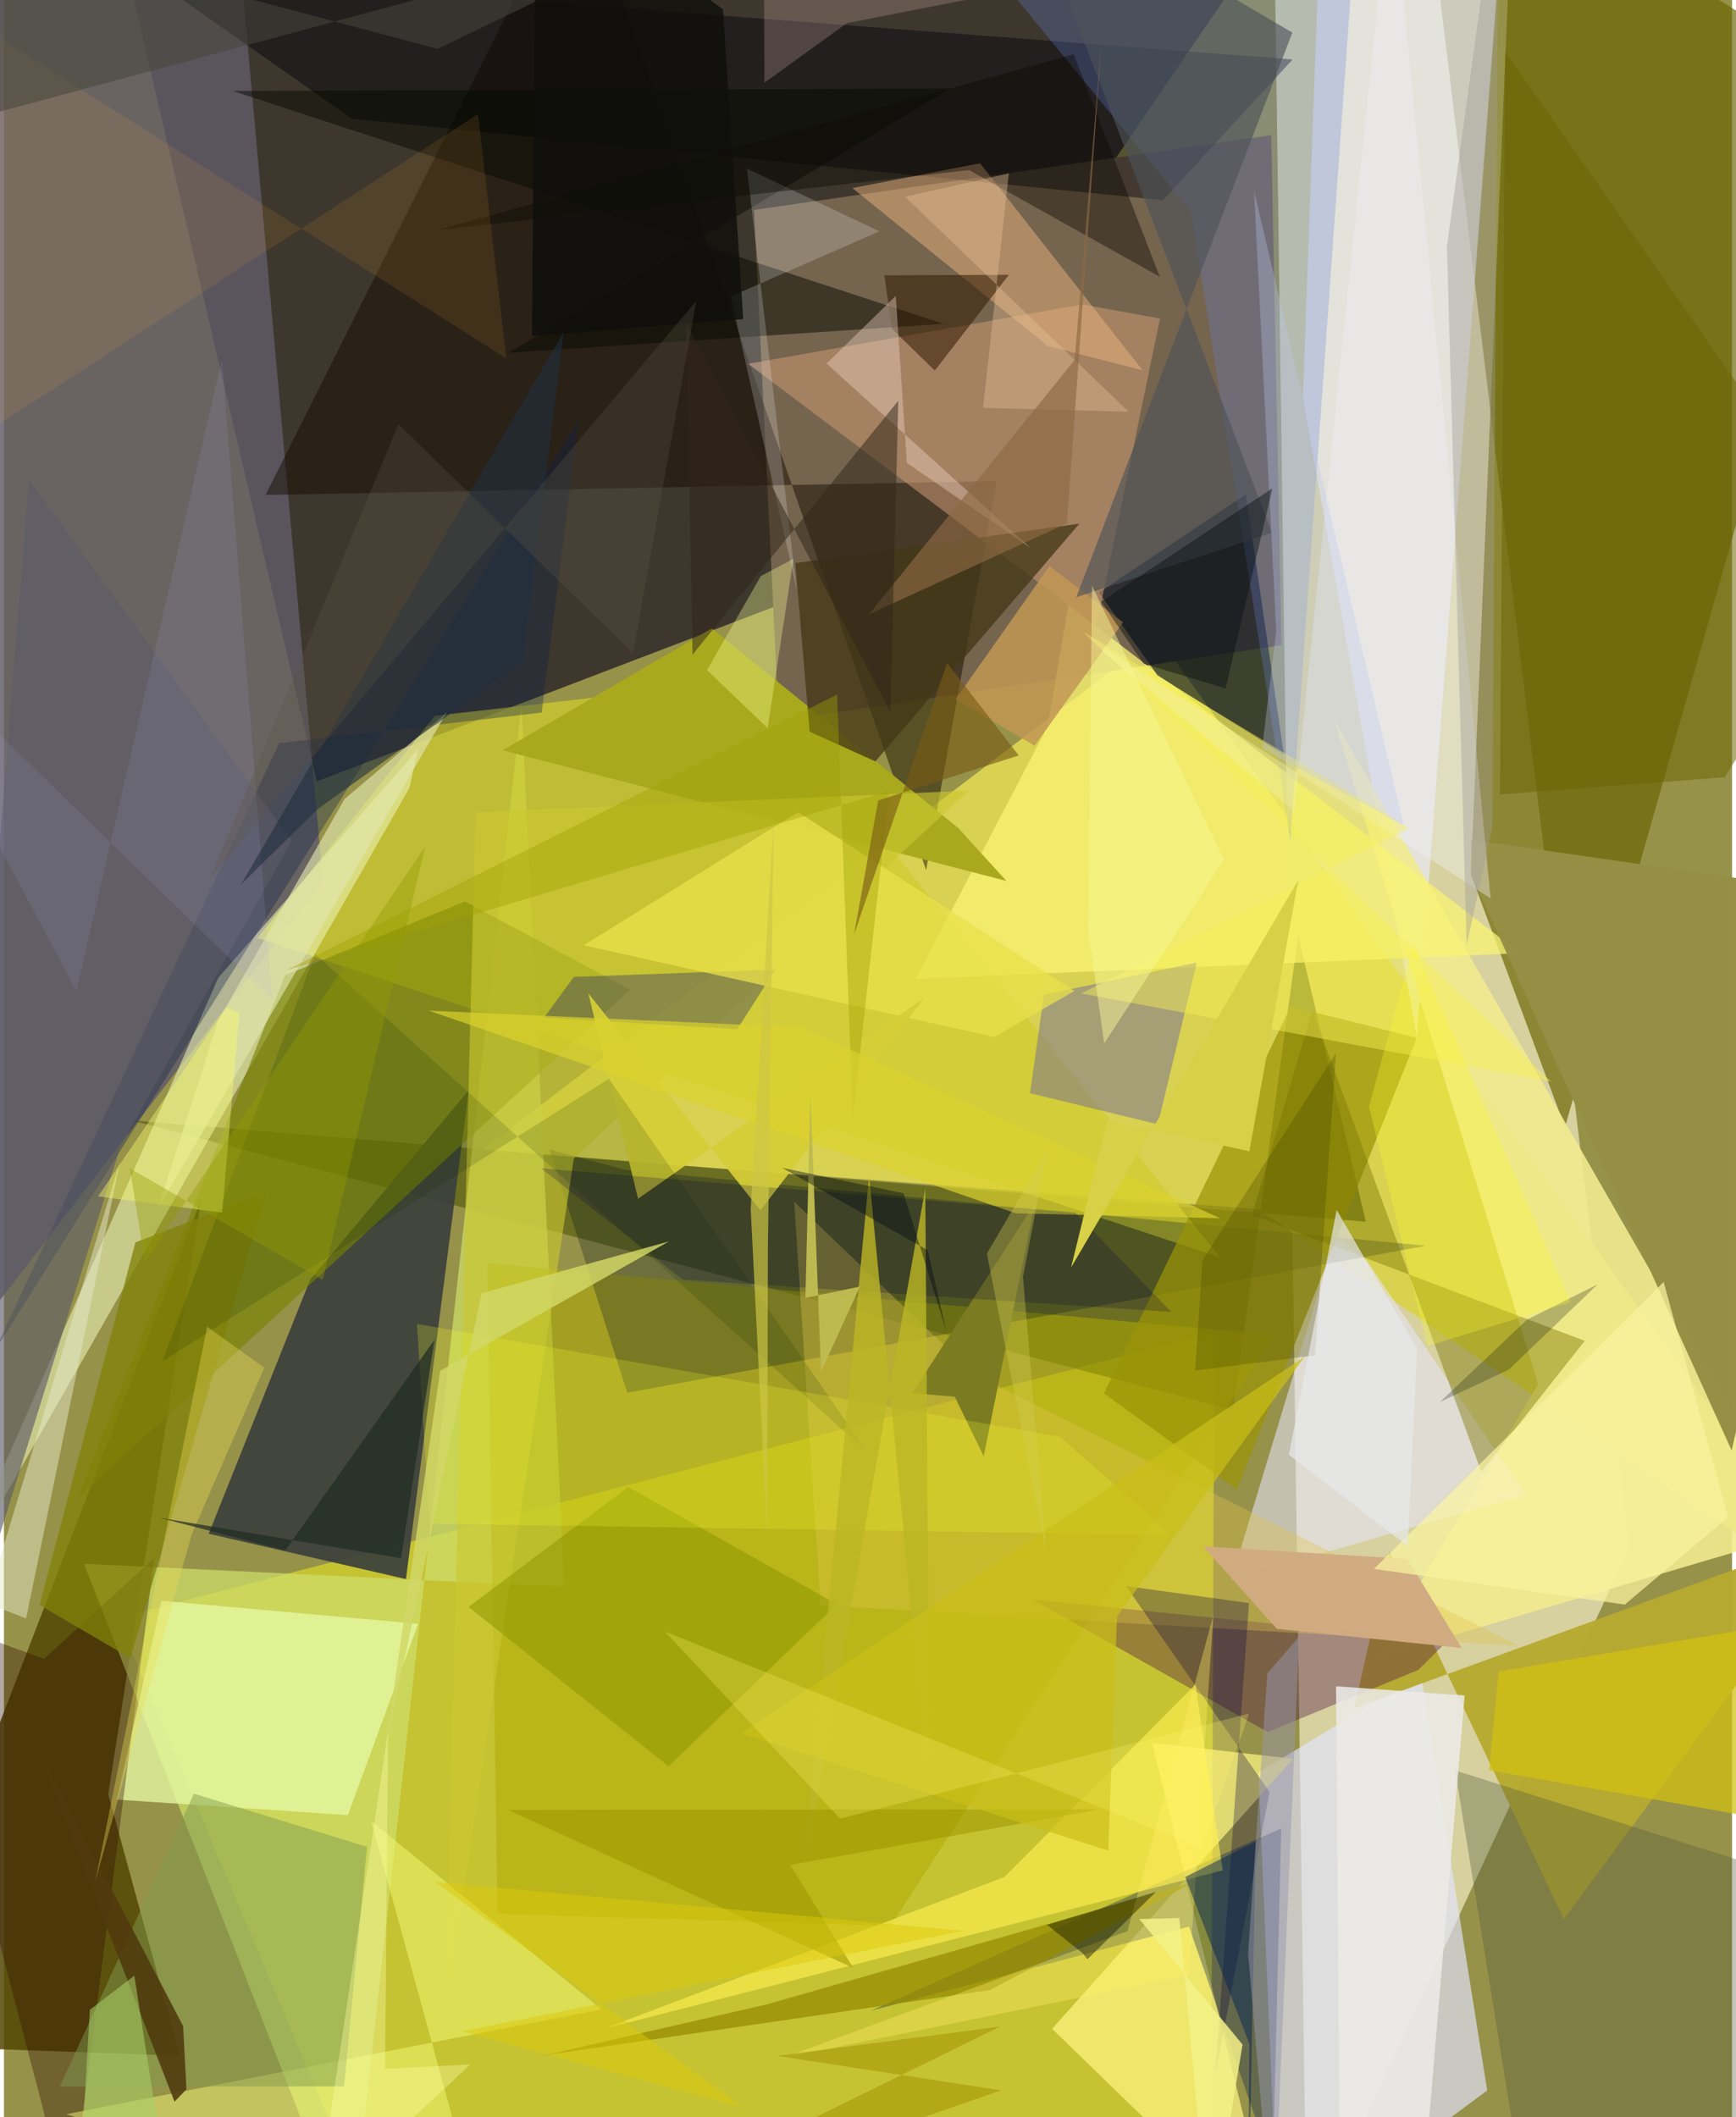<svg xmlns="http://www.w3.org/2000/svg" width="228" height="278" viewBox="0 0 836 1024"><path fill="#979249" d="M0 0h836v1024H0z"/><path fill="#140b1f" fill-opacity=".675" d="M151.322 377.95l244.424-93.306L632.438-62 58.098-20.405z"/><path fill="#dcd7a5" fill-opacity=".918" d="M614.2-60.026L630.189 1086l155.947-337.183L694.683-1.71z"/><path fill="#e2e127" fill-opacity=".624" d="M584.027 1032.415L182.764 1086 54.99 782.535l530.502-138.112z"/><path fill="#d8d151" fill-opacity=".992" d="M898 782.23L606.973 584.877l-376.055-28.46 326.97-248.97z"/><path fill="#75644e" d="M618.04 312.036l-243.21 36.787-11.954-247.293 250.202-36.134z"/><path fill="#605b67" fill-opacity=".827" d="M-62-31.966l174.648-4.62 41.66 462.922L-62 706.67z"/><path fill="#696200" fill-opacity=".663" d="M755.168 545.193L709.652 422.93 730.109-62 898 42.491z"/><path fill="#484f00" fill-opacity=".537" d="M594.618 682.012L62.012 541.922l596.804 48.958-32.721-138.405z"/><path fill="#534604" fill-opacity=".847" d="M95.318 580.493L50.45 867.813l34.643 126.472L-62 989.002z"/><path fill="#3b413b" fill-opacity=".918" d="M99.067 741.818l95.416 21.932 30.34-236.372-76.725 91.582z"/><path fill="#e2e5ff" fill-opacity=".663" d="M717.547 1011.09L685.48 809.598l-78.571 47.767L616.51 1086z"/><path fill="#ccdd68" fill-opacity=".729" d="M250.336 340.884l20.77 426.672-232.433-11.232L167.693 1086z"/><path fill="#eaecff" fill-opacity=".631" d="M724.66-35.132l-41.162 536.575-55.088-309.16 8.199-225.658z"/><path fill="#d0cc2e" fill-opacity=".722" d="M122.664 453.678l85.785-107.467 154.495-17.672 225.468 279.64z"/><path fill="#f1eb8e" fill-opacity=".894" d="M869.187 741.276l-205.734 60.746 78.785-132.516-98.892-321.657z"/><path fill="#160b00" fill-opacity=".482" d="M277.74-62l168.384 482.848 34.065-188.169-353.645 6.719z"/><path fill="#afaa02" fill-opacity=".537" d="M238.799 925.712l-5.02-314.8L614.6 645.647 429.008 931.4z"/><path fill="#eef6bd" fill-opacity=".557" d="M-28.91 774.953l132.58-302.022 96.54-110.453-3.997 18.508z"/><path fill="#b8aa31" fill-opacity=".969" d="M653.235 826.127l17.052-75.543 84.365 177.643 140.134-190.123z"/><path fill="#faf375" fill-opacity=".749" d="M733.484 461.038L514.99 292.53l-10.217 59.073L441.1 473.457z"/><path fill="#768100" fill-opacity=".62" d="M222.973 435.987l79.942 42.67-267.283 246.06 100.294-252.936z"/><path fill="#000c1d" fill-opacity=".596" d="M529.752 286.515l28.286 40.123 61.146 38.376-18.35-125.92z"/><path fill="#c79871" fill-opacity=".561" d="M559.26 154.069l-37.513-6.82-161.712 28.708 168.46 126.88z"/><path fill="#00000a" fill-opacity=".431" d="M623.425 28.753L66.634-13.993 168.338 57.44l392.334 39.392z"/><path fill="#e5f8a3" fill-opacity=".78" d="M54.65 870.398l21.55-96.142 124.2 11.114-34.028 92.548z"/><path fill="#fdf582" fill-opacity=".718" d="M614.989 1086l-107.92-104.747 116.566-130.592-68.185-7.71z"/><path fill="#e8e6ff" fill-opacity=".553" d="M736.119 723.012l-142.31 40.862 50.286-165.99 15.215 11.838z"/><path fill="#031320" fill-opacity=".271" d="M687.82 602.537l-386.265 71.09L263.894 555.9l36.573 9.889z"/><path fill="#01164f" fill-opacity=".329" d="M573.283 931.819l-153.918 40.723 198.563-88.216-4.103 164.211z"/><path fill="#6583dc" fill-opacity=".278" d="M574.234 102.23l48.114 303.8L655.756-62H439.439z"/><path fill="#9b9407" fill-opacity=".706" d="M622.487 486.793L532.146 673.99l64.293 46.399 87.022-218.47z"/><path fill="#480d42" fill-opacity=".365" d="M611.363 837.713l-113.684-64.094 200.436 20.227-13.912 13.855z"/><path fill="#5d52ac" fill-opacity=".396" d="M577.05 465.564l-18.833 78.211-61.84-15.038 6.732-47.633z"/><path fill="#f2ba82" fill-opacity=".459" d="M550.85 179.098l-45.895-11.738-94.517-76.399 61.788-11.984z"/><path fill="#7b7604" fill-opacity=".439" d="M603.776 587.73l160.942 60.778-50.014 63.377-81.727-223.36z"/><path fill="#aaa91e" d="M342.44 303.943l-101.22 58.939 243.743 63.202-23.343-25.652z"/><path fill="#cac831" fill-opacity=".627" d="M228.18 392.848l-14.855 582.16L275.68 560.37l190.937-177.957z"/><path fill="#e0c44d" fill-opacity=".353" d="M395.065 776.463l337.992 19.565-263.615-131.324-87.173-83.49z"/><path fill="#2b0b00" fill-opacity=".349" d="M72.762 753.483l-53.365 48.869-63.379-23.177 75.983 291.06z"/><path fill="#535a3a" fill-opacity=".349" d="M872.22 910.097L898 1086H739.245l-37.183-229.697z"/><path fill="#f6fd7a" fill-opacity=".463" d="M233.893 1086l-203.79-63.432 258.946-50.704-111.45-91.233z"/><path fill="#443815" fill-opacity=".761" d="M520.253 253.285l-137.4 19.06 6.915 81.544 31.803 14.39z"/><path fill="#161c70" fill-opacity=".337" d="M261.26 492.18l14.44-19.688 97.535-3.55-18.525 28.845z"/><path fill="#060902" fill-opacity=".49" d="M457.96 42.79L244.195 170.615l210.29-13.975L110.686 43.983z"/><path fill="#7f994e" fill-opacity=".482" d="M175.633 893.248l-11.076 115.84-137.5.1 64.851-141.633z"/><path fill="#fff151" fill-opacity=".635" d="M589.586 904.614l-299.183 76.569 193.58-73.318 92.434-93.162z"/><path fill="#958e45" fill-opacity=".992" d="M709.784 423.044l.179-16.862L898 433.32l-62.2 268.217z"/><path fill="#0c2149" fill-opacity=".345" d="M133.09 359.43L-4.933 654.204l282.839-450.846-17.761 141.292z"/><path fill="#f0f0f9" fill-opacity=".392" d="M517.08 303.247l202.139 131.298L671.107-62l-46.99 454.206z"/><path fill="#e3e8c7" fill-opacity=".506" d="M-53.333 757.581L-62 952.02 56.226 561.505l-45.51 221.314z"/><path fill="#81820a" fill-opacity=".773" d="M63.602 600.883l-46.376 175.42 43.959 25.664 65.74-225.36z"/><path fill="#fcfbfe" fill-opacity=".204" d="M383.558 285.595L359.435 81.522l64.07 30.361-71.898 31.513z"/><path fill="#8e9500" fill-opacity=".537" d="M321.532 854.291l81.362-78.35-100.882-56.794-77.256 58.07z"/><path fill="#e8e04b" fill-opacity=".765" d="M479.106 501.552l38.745-22.27-133.69-86.519-103.69 64.441z"/><path fill="#08003b" fill-opacity=".298" d="M542.802 767.112l59.51 8.24-16.28 228.135 26.224-136.8z"/><path fill="#301900" fill-opacity=".541" d="M429.577 159.024l-3.629-25.852 60.226-.273-35.86 46.307z"/><path fill="#e1e6af" fill-opacity=".647" d="M164.817 386.418l-61.034 106.926-29.441 91.522 139.871-240.301z"/><path fill="#d0c013" fill-opacity=".733" d="M898 887.947l-4.067-108.511-170.773 29.03-4.688 47.733z"/><path fill="#988c00" fill-opacity=".753" d="M369.088 969.434l-107.526 24.632 215.436-31.545 97.953-51.92z"/><path fill="#6c6604" fill-opacity=".537" d="M832.479 375.92l-108.74 8.347 2.557-359.352L898 270.854z"/><path fill="#ebeae7" fill-opacity=".875" d="M646.515 1086l39.858-24.287 20.272-241.658-62.218-4.464z"/><path fill="#d6ce37" fill-opacity=".933" d="M445.244 482.615l-138.498 97.177-24.025-99.35 83.22 104.962z"/><path fill="#c19754" fill-opacity=".855" d="M505.796 273.795l-45.364 64.362 38.164 22.54 42.794-59.728z"/><path fill="#152d00" fill-opacity=".161" d="M292.69 521.769l124.916 180.563L150.534 461.4 76.668 658.41z"/><path fill="#f8dacf" fill-opacity=".38" d="M397.946 175.84l33.49-32.712 5.36 80.772 59.81 41.135z"/><path fill="#7b7c22" d="M473.975 704.353l24.736-122.312-59.326 91.827 20.57 1.643z"/><path fill="#f6ef56" fill-opacity=".455" d="M522.189 305.596l157.573 94.95-158.533 79.955 227.185 42.647z"/><path fill="#f9ff2d" fill-opacity=".216" d="M510.987 694.959l53.855 47.497-358.95-5.513-6.084-96.594z"/><path fill="#d1ab81" fill-opacity=".996" d="M705.184 797.074l-89.38-9.27-35.65-39.87 98.795 6.069z"/><path fill="#4e5259" fill-opacity=".635" d="M518.771 288.86L623.277 15.769 491.111-62l122.34 319.616z"/><path fill="#5d5b68" fill-opacity=".631" d="M56.443 554.258l82.749-147.544-127.064-174.64-50.626 627.65z"/><path fill="#0c0800" fill-opacity=".404" d="M559.133 133.84L517.527 26.25l-307.61 84.997 257.032-28.969z"/><path fill="#faf39f" fill-opacity=".733" d="M802.899 620.044l-140.117 138.8 121.342 17.228 49.966-42.275z"/><path fill="#f7ff97" fill-opacity=".345" d="M366.157 278.615l15.763-8.317-12.476 81.883-29.316-28.077z"/><path fill="#a1a003" fill-opacity=".412" d="M428.24 382.521l-17.615 158.532-7.561-205.124-266.28 133.264z"/><path fill="#503a0e" fill-opacity=".886" d="M82.511 1016.515L15.608 843.982l71.07 135.964 1.61 30.576z"/><path fill="#feac37" fill-opacity=".106" d="M-62-19.664l305.036 193.012L229.32 55.176-62 243.718z"/><path fill="#dbd22f" fill-opacity=".698" d="M385.749 496.888l202.555 92.32-98.818-2.372-283.935-98.028z"/><path fill="#00003b" fill-opacity=".22" d="M328.386 618.87l-68.553-53.79L518.3 586.525l46.423 48.009z"/><path fill="#bbb625" fill-opacity=".812" d="M447.829 871.37l-2.126-296.62-58.922 331.208 31.767-337.412z"/><path fill="#f5fb6a" fill-opacity=".424" d="M105.569 586.483l8.333-96.608-6.37-2.513-62.001 91.29z"/><path fill="#d1d766" fill-opacity=".831" d="M211.04 662.997l110.554-62.52-90.511 25.055-47.14 223.483z"/><path fill="#494500" fill-opacity=".29" d="M576.281 662.867l3.556-53.463 64.574-100-10.096 146.123z"/><path fill="#e5bd96" fill-opacity=".396" d="M544.128 199.148L435.947 95.165l50.165-11.292-12.444 113.403z"/><path fill="#d8d047" d="M626.171 425.66L516.242 613.05l17.47-71.307 68.775 15.1z"/><path fill="#eadc54" fill-opacity=".373" d="M90.777 742.264l35.14-80.756-27.609-19.835-54.116 268.268z"/><path fill="#feef65" fill-opacity=".361" d="M573.338 955.32l-196.694 40.14 166.908-61.452 41.55-152.869z"/><path fill="#e7e9eb" fill-opacity=".686" d="M683.583 652.26l-4.442 95.591-57.542-44.181 23.133-118.444z"/><path fill="#9f9800" fill-opacity=".592" d="M243.998 875.42l286.41-.354L380.42 902.02l30.4 49.779z"/><path fill="#c9bf19" fill-opacity=".714" d="M534.227 895.098l4.28-113.326 90.705-125.601L356.59 838.397z"/><path fill="#b1abe5" fill-opacity=".122" d="M105.447 173.973L35.032 479.338-62 296.973 129.867 483.74z"/><path fill="#8d6943" fill-opacity=".659" d="M514.223 253.113l-95.707 43.963 99.424-122.927 13.31-157.271z"/><path fill="#cec645" fill-opacity=".686" d="M369.204 742.262l-7.956-157.48 11.09-187.295-2.76 206.112z"/><path fill="#101d16" fill-opacity=".263" d="M727.933 662.499l-33.247 15.59 42.19-39.858 34.14-17.058z"/><path fill="#202c24" fill-opacity=".714" d="M192.088 753.694L75.365 734.097l60.763 15.763 72.121-101.83z"/><path fill="#042452" fill-opacity=".482" d="M601.753 1086l3.85-195.405-34.18 17.248 31.077 80.642z"/><path fill="#a09b95" fill-opacity=".396" d="M698.058 119.017l9.552 338.192 12.4-57.25L723.03-62z"/><path fill="#a8ce68" fill-opacity=".573" d="M63.063 955.573l-21.501 16.495-6.071 104.244L83.493 1086z"/><path fill="#32251a" fill-opacity=".514" d="M428.85 344.457l3.796-150.615-99.526 122.785-3.026-160.217z"/><path fill="#dbbcb5" fill-opacity=".247" d="M780.925-62L407.724 11.224l-39.81 28.782L367.411-62z"/><path fill="#9998ad" fill-opacity=".49" d="M626.614 791.515l-15.436 17.917-9.277 135.532L614.029 1086z"/><path fill="#bec6ec" fill-opacity=".318" d="M615.484 305.145L604.758 92.328l72.397 306.916-68.513-37.237z"/><path fill="#dbc80a" fill-opacity=".51" d="M464.345 933.865L208.76 910.227 357 1019.117l-135.394-36.631z"/><path fill="#f4f288" fill-opacity=".843" d="M568.629 927.69L583.144 1086l16.056-97.098-49.939-60.72z"/><path fill="#20303f" fill-opacity=".596" d="M251.032 320.033l19.73-159.369-156.094 267.133 36.95-36.359z"/><path fill="#091012" fill-opacity=".435" d="M591.015 332.998l22.622-96.831-82.807 54.854 20.471 29.957z"/><path fill="#785b16" fill-opacity=".627" d="M411.255 451.923l11.69-64.794 67.98-21.752-34.646-44.662z"/><path fill="#fff568" fill-opacity=".259" d="M602.33 828.8l-197.85 50.818-84.795-90.518 259.942 104.915z"/><path fill="#48453c" fill-opacity=".565" d="M-56.422 68.62L-8.975-34.497 209.8 23.616 334.394-36.5z"/><path fill="#fbf998" fill-opacity=".463" d="M524.515 449.865l1.846-166.582L590.21 415.81l-57.931 88.829z"/><path fill="#0f0f0b" fill-opacity=".835" d="M357.636 154.337L347.84 4.557 257.277-62l-1.844 224.452z"/><path fill="#ffa" fill-opacity=".357" d="M225.676 998.474l-41.307 2.158 1.476-163.354-34.659 230.28z"/><path fill="#5d5444" fill-opacity=".298" d="M99.715 424.865l91.121-219.724 113.47 110.794 30.672-170.46z"/><path fill="#fcf92e" fill-opacity=".29" d="M681.91 456.8l76.045 172.918-69.399 21.38-28.21-115.944z"/><path fill="#0f1100" fill-opacity=".427" d="M521.72 944.576l2.467 3.007 33.075-32.537-52.63 15.928z"/><path fill="#bdba50" fill-opacity=".988" d="M387.716 627.78l26.394-5.544-18.84 41.25-5.13-133.649z"/><path fill="#919c00" fill-opacity=".388" d="M68.184 610.468l-7.263-45.37 93.306 53.91 49.617-209.719z"/><path fill="#ab9c0c" fill-opacity=".698" d="M266.382 1086l216.009-74.967-108.392-16.683 107.95-14.202z"/><path fill="#010a12" fill-opacity=".408" d="M376.392 564.804l70.52 39.882 8.918 38.967-20.665-66.5z"/><path fill="#d2ce53" fill-opacity=".357" d="M492.967 617.57l11.325 133.984-28.787-145.233 29.256-49.982z"/></svg>